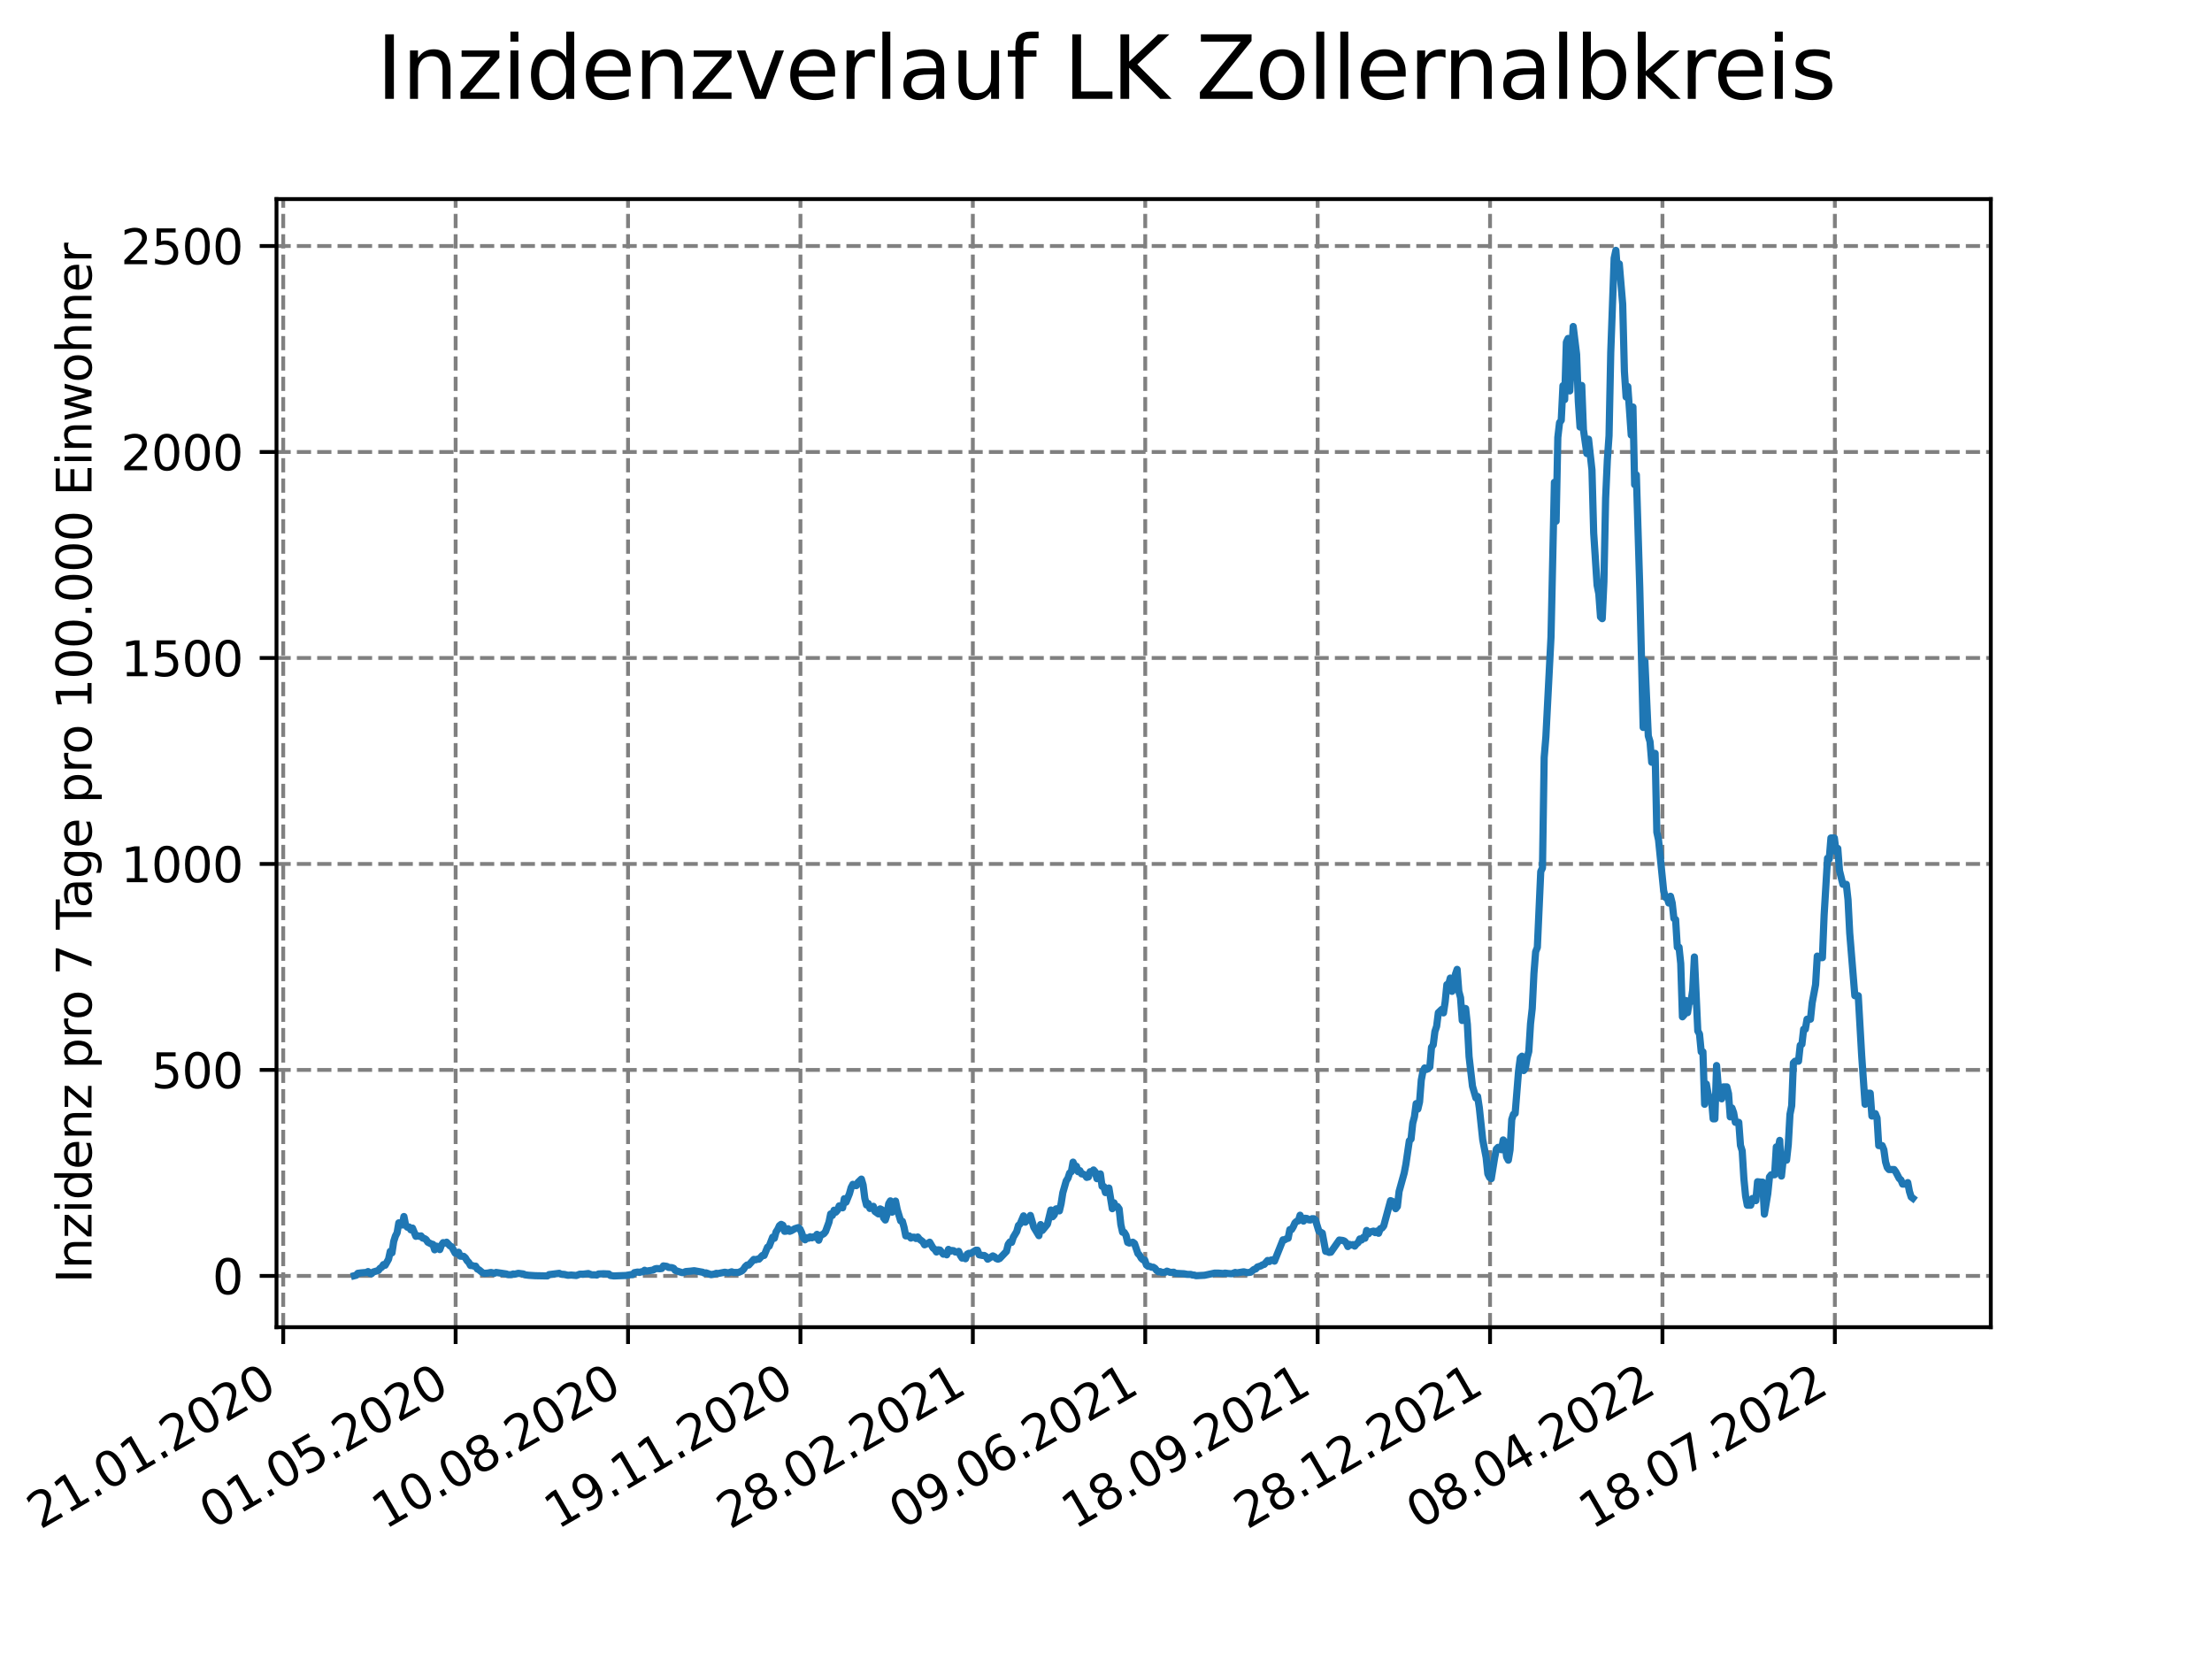 <?xml version="1.0" encoding="utf-8" standalone="no"?>
<!DOCTYPE svg PUBLIC "-//W3C//DTD SVG 1.1//EN"
  "http://www.w3.org/Graphics/SVG/1.1/DTD/svg11.dtd">
<svg xmlns:xlink="http://www.w3.org/1999/xlink" width="460.8pt" height="345.6pt" viewBox="0 0 460.8 345.6" xmlns="http://www.w3.org/2000/svg" version="1.1">
 <defs>
  <style type="text/css">*{stroke-linejoin: round; stroke-linecap: butt}</style>
 </defs>
 <g id="figure_1">
  <g id="patch_1">
   <path d="M 0 345.6 
L 460.8 345.6 
L 460.8 0 
L 0 0 
z
" style="fill: #ffffff"/>
  </g>
  <g id="axes_1">
   <g id="patch_2">
    <path d="M 57.6 276.48 
L 414.72 276.48 
L 414.72 41.472 
L 57.6 41.472 
z
" style="fill: #ffffff"/>
   </g>
   <g id="matplotlib.axis_1">
    <g id="xtick_1">
     <g id="line2d_1">
      <path d="M 59.002 276.48 
L 59.002 41.472 
" clip-path="url(#p31913b6b83)" style="fill: none; stroke-dasharray: 2.96,1.28; stroke-dashoffset: 0; stroke: #808080; stroke-width: 0.8"/>
     </g>
     <g id="line2d_2">
      <defs>
       <path id="mbd1278ff23" d="M 0 0 
L 0 3.5 
" style="stroke: #000000; stroke-width: 0.8"/>
      </defs>
      <g>
       <use xlink:href="#mbd1278ff23" x="59.002" y="276.48" style="stroke: #000000; stroke-width: 0.8"/>
      </g>
     </g>
     <g id="text_1">
      <!-- 21.01.2020 -->
      <g transform="translate(8.376 318.689)rotate(-30)scale(0.1 -0.1)">
       <defs>
        <path id="DejaVuSans-32" d="M 1228 531 
L 3431 531 
L 3431 0 
L 469 0 
L 469 531 
Q 828 903 1448 1529 
Q 2069 2156 2228 2338 
Q 2531 2678 2651 2914 
Q 2772 3150 2772 3378 
Q 2772 3750 2511 3984 
Q 2250 4219 1831 4219 
Q 1534 4219 1204 4116 
Q 875 4013 500 3803 
L 500 4441 
Q 881 4594 1212 4672 
Q 1544 4750 1819 4750 
Q 2544 4750 2975 4387 
Q 3406 4025 3406 3419 
Q 3406 3131 3298 2873 
Q 3191 2616 2906 2266 
Q 2828 2175 2409 1742 
Q 1991 1309 1228 531 
z
" transform="scale(0.016)"/>
        <path id="DejaVuSans-31" d="M 794 531 
L 1825 531 
L 1825 4091 
L 703 3866 
L 703 4441 
L 1819 4666 
L 2450 4666 
L 2450 531 
L 3481 531 
L 3481 0 
L 794 0 
L 794 531 
z
" transform="scale(0.016)"/>
        <path id="DejaVuSans-2e" d="M 684 794 
L 1344 794 
L 1344 0 
L 684 0 
L 684 794 
z
" transform="scale(0.016)"/>
        <path id="DejaVuSans-30" d="M 2034 4250 
Q 1547 4250 1301 3770 
Q 1056 3291 1056 2328 
Q 1056 1369 1301 889 
Q 1547 409 2034 409 
Q 2525 409 2770 889 
Q 3016 1369 3016 2328 
Q 3016 3291 2770 3770 
Q 2525 4250 2034 4250 
z
M 2034 4750 
Q 2819 4750 3233 4129 
Q 3647 3509 3647 2328 
Q 3647 1150 3233 529 
Q 2819 -91 2034 -91 
Q 1250 -91 836 529 
Q 422 1150 422 2328 
Q 422 3509 836 4129 
Q 1250 4750 2034 4750 
z
" transform="scale(0.016)"/>
       </defs>
       <use xlink:href="#DejaVuSans-32"/>
       <use xlink:href="#DejaVuSans-31" x="63.623"/>
       <use xlink:href="#DejaVuSans-2e" x="127.246"/>
       <use xlink:href="#DejaVuSans-30" x="159.033"/>
       <use xlink:href="#DejaVuSans-31" x="222.656"/>
       <use xlink:href="#DejaVuSans-2e" x="286.279"/>
       <use xlink:href="#DejaVuSans-32" x="318.066"/>
       <use xlink:href="#DejaVuSans-30" x="381.689"/>
       <use xlink:href="#DejaVuSans-32" x="445.312"/>
       <use xlink:href="#DejaVuSans-30" x="508.936"/>
      </g>
     </g>
    </g>
    <g id="xtick_2">
     <g id="line2d_3">
      <path d="M 94.916 276.48 
L 94.916 41.472 
" clip-path="url(#p31913b6b83)" style="fill: none; stroke-dasharray: 2.96,1.28; stroke-dashoffset: 0; stroke: #808080; stroke-width: 0.8"/>
     </g>
     <g id="line2d_4">
      <g>
       <use xlink:href="#mbd1278ff23" x="94.916" y="276.48" style="stroke: #000000; stroke-width: 0.8"/>
      </g>
     </g>
     <g id="text_2">
      <!-- 01.05.2020 -->
      <g transform="translate(44.291 318.689)rotate(-30)scale(0.1 -0.1)">
       <defs>
        <path id="DejaVuSans-35" d="M 691 4666 
L 3169 4666 
L 3169 4134 
L 1269 4134 
L 1269 2991 
Q 1406 3038 1543 3061 
Q 1681 3084 1819 3084 
Q 2600 3084 3056 2656 
Q 3513 2228 3513 1497 
Q 3513 744 3044 326 
Q 2575 -91 1722 -91 
Q 1428 -91 1123 -41 
Q 819 9 494 109 
L 494 744 
Q 775 591 1075 516 
Q 1375 441 1709 441 
Q 2250 441 2565 725 
Q 2881 1009 2881 1497 
Q 2881 1984 2565 2268 
Q 2250 2553 1709 2553 
Q 1456 2553 1204 2497 
Q 953 2441 691 2322 
L 691 4666 
z
" transform="scale(0.016)"/>
       </defs>
       <use xlink:href="#DejaVuSans-30"/>
       <use xlink:href="#DejaVuSans-31" x="63.623"/>
       <use xlink:href="#DejaVuSans-2e" x="127.246"/>
       <use xlink:href="#DejaVuSans-30" x="159.033"/>
       <use xlink:href="#DejaVuSans-35" x="222.656"/>
       <use xlink:href="#DejaVuSans-2e" x="286.279"/>
       <use xlink:href="#DejaVuSans-32" x="318.066"/>
       <use xlink:href="#DejaVuSans-30" x="381.689"/>
       <use xlink:href="#DejaVuSans-32" x="445.312"/>
       <use xlink:href="#DejaVuSans-30" x="508.936"/>
      </g>
     </g>
    </g>
    <g id="xtick_3">
     <g id="line2d_5">
      <path d="M 130.831 276.48 
L 130.831 41.472 
" clip-path="url(#p31913b6b83)" style="fill: none; stroke-dasharray: 2.96,1.28; stroke-dashoffset: 0; stroke: #808080; stroke-width: 0.8"/>
     </g>
     <g id="line2d_6">
      <g>
       <use xlink:href="#mbd1278ff23" x="130.831" y="276.48" style="stroke: #000000; stroke-width: 0.8"/>
      </g>
     </g>
     <g id="text_3">
      <!-- 10.08.2020 -->
      <g transform="translate(80.206 318.689)rotate(-30)scale(0.1 -0.1)">
       <defs>
        <path id="DejaVuSans-38" d="M 2034 2216 
Q 1584 2216 1326 1975 
Q 1069 1734 1069 1313 
Q 1069 891 1326 650 
Q 1584 409 2034 409 
Q 2484 409 2743 651 
Q 3003 894 3003 1313 
Q 3003 1734 2745 1975 
Q 2488 2216 2034 2216 
z
M 1403 2484 
Q 997 2584 770 2862 
Q 544 3141 544 3541 
Q 544 4100 942 4425 
Q 1341 4750 2034 4750 
Q 2731 4750 3128 4425 
Q 3525 4100 3525 3541 
Q 3525 3141 3298 2862 
Q 3072 2584 2669 2484 
Q 3125 2378 3379 2068 
Q 3634 1759 3634 1313 
Q 3634 634 3220 271 
Q 2806 -91 2034 -91 
Q 1263 -91 848 271 
Q 434 634 434 1313 
Q 434 1759 690 2068 
Q 947 2378 1403 2484 
z
M 1172 3481 
Q 1172 3119 1398 2916 
Q 1625 2713 2034 2713 
Q 2441 2713 2670 2916 
Q 2900 3119 2900 3481 
Q 2900 3844 2670 4047 
Q 2441 4250 2034 4250 
Q 1625 4250 1398 4047 
Q 1172 3844 1172 3481 
z
" transform="scale(0.016)"/>
       </defs>
       <use xlink:href="#DejaVuSans-31"/>
       <use xlink:href="#DejaVuSans-30" x="63.623"/>
       <use xlink:href="#DejaVuSans-2e" x="127.246"/>
       <use xlink:href="#DejaVuSans-30" x="159.033"/>
       <use xlink:href="#DejaVuSans-38" x="222.656"/>
       <use xlink:href="#DejaVuSans-2e" x="286.279"/>
       <use xlink:href="#DejaVuSans-32" x="318.066"/>
       <use xlink:href="#DejaVuSans-30" x="381.689"/>
       <use xlink:href="#DejaVuSans-32" x="445.312"/>
       <use xlink:href="#DejaVuSans-30" x="508.936"/>
      </g>
     </g>
    </g>
    <g id="xtick_4">
     <g id="line2d_7">
      <path d="M 166.746 276.48 
L 166.746 41.472 
" clip-path="url(#p31913b6b83)" style="fill: none; stroke-dasharray: 2.96,1.28; stroke-dashoffset: 0; stroke: #808080; stroke-width: 0.8"/>
     </g>
     <g id="line2d_8">
      <g>
       <use xlink:href="#mbd1278ff23" x="166.746" y="276.48" style="stroke: #000000; stroke-width: 0.8"/>
      </g>
     </g>
     <g id="text_4">
      <!-- 19.11.2020 -->
      <g transform="translate(116.12 318.689)rotate(-30)scale(0.1 -0.1)">
       <defs>
        <path id="DejaVuSans-39" d="M 703 97 
L 703 672 
Q 941 559 1184 500 
Q 1428 441 1663 441 
Q 2288 441 2617 861 
Q 2947 1281 2994 2138 
Q 2813 1869 2534 1725 
Q 2256 1581 1919 1581 
Q 1219 1581 811 2004 
Q 403 2428 403 3163 
Q 403 3881 828 4315 
Q 1253 4750 1959 4750 
Q 2769 4750 3195 4129 
Q 3622 3509 3622 2328 
Q 3622 1225 3098 567 
Q 2575 -91 1691 -91 
Q 1453 -91 1209 -44 
Q 966 3 703 97 
z
M 1959 2075 
Q 2384 2075 2632 2365 
Q 2881 2656 2881 3163 
Q 2881 3666 2632 3958 
Q 2384 4250 1959 4250 
Q 1534 4250 1286 3958 
Q 1038 3666 1038 3163 
Q 1038 2656 1286 2365 
Q 1534 2075 1959 2075 
z
" transform="scale(0.016)"/>
       </defs>
       <use xlink:href="#DejaVuSans-31"/>
       <use xlink:href="#DejaVuSans-39" x="63.623"/>
       <use xlink:href="#DejaVuSans-2e" x="127.246"/>
       <use xlink:href="#DejaVuSans-31" x="159.033"/>
       <use xlink:href="#DejaVuSans-31" x="222.656"/>
       <use xlink:href="#DejaVuSans-2e" x="286.279"/>
       <use xlink:href="#DejaVuSans-32" x="318.066"/>
       <use xlink:href="#DejaVuSans-30" x="381.689"/>
       <use xlink:href="#DejaVuSans-32" x="445.312"/>
       <use xlink:href="#DejaVuSans-30" x="508.936"/>
      </g>
     </g>
    </g>
    <g id="xtick_5">
     <g id="line2d_9">
      <path d="M 202.66 276.48 
L 202.66 41.472 
" clip-path="url(#p31913b6b83)" style="fill: none; stroke-dasharray: 2.96,1.28; stroke-dashoffset: 0; stroke: #808080; stroke-width: 0.8"/>
     </g>
     <g id="line2d_10">
      <g>
       <use xlink:href="#mbd1278ff23" x="202.66" y="276.48" style="stroke: #000000; stroke-width: 0.8"/>
      </g>
     </g>
     <g id="text_5">
      <!-- 28.02.2021 -->
      <g transform="translate(152.035 318.689)rotate(-30)scale(0.1 -0.1)">
       <use xlink:href="#DejaVuSans-32"/>
       <use xlink:href="#DejaVuSans-38" x="63.623"/>
       <use xlink:href="#DejaVuSans-2e" x="127.246"/>
       <use xlink:href="#DejaVuSans-30" x="159.033"/>
       <use xlink:href="#DejaVuSans-32" x="222.656"/>
       <use xlink:href="#DejaVuSans-2e" x="286.279"/>
       <use xlink:href="#DejaVuSans-32" x="318.066"/>
       <use xlink:href="#DejaVuSans-30" x="381.689"/>
       <use xlink:href="#DejaVuSans-32" x="445.312"/>
       <use xlink:href="#DejaVuSans-31" x="508.936"/>
      </g>
     </g>
    </g>
    <g id="xtick_6">
     <g id="line2d_11">
      <path d="M 238.575 276.48 
L 238.575 41.472 
" clip-path="url(#p31913b6b83)" style="fill: none; stroke-dasharray: 2.96,1.28; stroke-dashoffset: 0; stroke: #808080; stroke-width: 0.8"/>
     </g>
     <g id="line2d_12">
      <g>
       <use xlink:href="#mbd1278ff23" x="238.575" y="276.48" style="stroke: #000000; stroke-width: 0.8"/>
      </g>
     </g>
     <g id="text_6">
      <!-- 09.06.2021 -->
      <g transform="translate(187.95 318.689)rotate(-30)scale(0.1 -0.1)">
       <defs>
        <path id="DejaVuSans-36" d="M 2113 2584 
Q 1688 2584 1439 2293 
Q 1191 2003 1191 1497 
Q 1191 994 1439 701 
Q 1688 409 2113 409 
Q 2538 409 2786 701 
Q 3034 994 3034 1497 
Q 3034 2003 2786 2293 
Q 2538 2584 2113 2584 
z
M 3366 4563 
L 3366 3988 
Q 3128 4100 2886 4159 
Q 2644 4219 2406 4219 
Q 1781 4219 1451 3797 
Q 1122 3375 1075 2522 
Q 1259 2794 1537 2939 
Q 1816 3084 2150 3084 
Q 2853 3084 3261 2657 
Q 3669 2231 3669 1497 
Q 3669 778 3244 343 
Q 2819 -91 2113 -91 
Q 1303 -91 875 529 
Q 447 1150 447 2328 
Q 447 3434 972 4092 
Q 1497 4750 2381 4750 
Q 2619 4750 2861 4703 
Q 3103 4656 3366 4563 
z
" transform="scale(0.016)"/>
       </defs>
       <use xlink:href="#DejaVuSans-30"/>
       <use xlink:href="#DejaVuSans-39" x="63.623"/>
       <use xlink:href="#DejaVuSans-2e" x="127.246"/>
       <use xlink:href="#DejaVuSans-30" x="159.033"/>
       <use xlink:href="#DejaVuSans-36" x="222.656"/>
       <use xlink:href="#DejaVuSans-2e" x="286.279"/>
       <use xlink:href="#DejaVuSans-32" x="318.066"/>
       <use xlink:href="#DejaVuSans-30" x="381.689"/>
       <use xlink:href="#DejaVuSans-32" x="445.312"/>
       <use xlink:href="#DejaVuSans-31" x="508.936"/>
      </g>
     </g>
    </g>
    <g id="xtick_7">
     <g id="line2d_13">
      <path d="M 274.49 276.48 
L 274.49 41.472 
" clip-path="url(#p31913b6b83)" style="fill: none; stroke-dasharray: 2.96,1.28; stroke-dashoffset: 0; stroke: #808080; stroke-width: 0.8"/>
     </g>
     <g id="line2d_14">
      <g>
       <use xlink:href="#mbd1278ff23" x="274.49" y="276.48" style="stroke: #000000; stroke-width: 0.8"/>
      </g>
     </g>
     <g id="text_7">
      <!-- 18.09.2021 -->
      <g transform="translate(223.865 318.689)rotate(-30)scale(0.1 -0.1)">
       <use xlink:href="#DejaVuSans-31"/>
       <use xlink:href="#DejaVuSans-38" x="63.623"/>
       <use xlink:href="#DejaVuSans-2e" x="127.246"/>
       <use xlink:href="#DejaVuSans-30" x="159.033"/>
       <use xlink:href="#DejaVuSans-39" x="222.656"/>
       <use xlink:href="#DejaVuSans-2e" x="286.279"/>
       <use xlink:href="#DejaVuSans-32" x="318.066"/>
       <use xlink:href="#DejaVuSans-30" x="381.689"/>
       <use xlink:href="#DejaVuSans-32" x="445.312"/>
       <use xlink:href="#DejaVuSans-31" x="508.936"/>
      </g>
     </g>
    </g>
    <g id="xtick_8">
     <g id="line2d_15">
      <path d="M 310.404 276.48 
L 310.404 41.472 
" clip-path="url(#p31913b6b83)" style="fill: none; stroke-dasharray: 2.96,1.28; stroke-dashoffset: 0; stroke: #808080; stroke-width: 0.8"/>
     </g>
     <g id="line2d_16">
      <g>
       <use xlink:href="#mbd1278ff23" x="310.404" y="276.48" style="stroke: #000000; stroke-width: 0.8"/>
      </g>
     </g>
     <g id="text_8">
      <!-- 28.12.2021 -->
      <g transform="translate(259.779 318.689)rotate(-30)scale(0.1 -0.1)">
       <use xlink:href="#DejaVuSans-32"/>
       <use xlink:href="#DejaVuSans-38" x="63.623"/>
       <use xlink:href="#DejaVuSans-2e" x="127.246"/>
       <use xlink:href="#DejaVuSans-31" x="159.033"/>
       <use xlink:href="#DejaVuSans-32" x="222.656"/>
       <use xlink:href="#DejaVuSans-2e" x="286.279"/>
       <use xlink:href="#DejaVuSans-32" x="318.066"/>
       <use xlink:href="#DejaVuSans-30" x="381.689"/>
       <use xlink:href="#DejaVuSans-32" x="445.312"/>
       <use xlink:href="#DejaVuSans-31" x="508.936"/>
      </g>
     </g>
    </g>
    <g id="xtick_9">
     <g id="line2d_17">
      <path d="M 346.319 276.48 
L 346.319 41.472 
" clip-path="url(#p31913b6b83)" style="fill: none; stroke-dasharray: 2.96,1.28; stroke-dashoffset: 0; stroke: #808080; stroke-width: 0.8"/>
     </g>
     <g id="line2d_18">
      <g>
       <use xlink:href="#mbd1278ff23" x="346.319" y="276.48" style="stroke: #000000; stroke-width: 0.8"/>
      </g>
     </g>
     <g id="text_9">
      <!-- 08.04.2022 -->
      <g transform="translate(295.694 318.689)rotate(-30)scale(0.1 -0.1)">
       <defs>
        <path id="DejaVuSans-34" d="M 2419 4116 
L 825 1625 
L 2419 1625 
L 2419 4116 
z
M 2253 4666 
L 3047 4666 
L 3047 1625 
L 3713 1625 
L 3713 1100 
L 3047 1100 
L 3047 0 
L 2419 0 
L 2419 1100 
L 313 1100 
L 313 1709 
L 2253 4666 
z
" transform="scale(0.016)"/>
       </defs>
       <use xlink:href="#DejaVuSans-30"/>
       <use xlink:href="#DejaVuSans-38" x="63.623"/>
       <use xlink:href="#DejaVuSans-2e" x="127.246"/>
       <use xlink:href="#DejaVuSans-30" x="159.033"/>
       <use xlink:href="#DejaVuSans-34" x="222.656"/>
       <use xlink:href="#DejaVuSans-2e" x="286.279"/>
       <use xlink:href="#DejaVuSans-32" x="318.066"/>
       <use xlink:href="#DejaVuSans-30" x="381.689"/>
       <use xlink:href="#DejaVuSans-32" x="445.312"/>
       <use xlink:href="#DejaVuSans-32" x="508.936"/>
      </g>
     </g>
    </g>
    <g id="xtick_10">
     <g id="line2d_19">
      <path d="M 382.234 276.48 
L 382.234 41.472 
" clip-path="url(#p31913b6b83)" style="fill: none; stroke-dasharray: 2.96,1.28; stroke-dashoffset: 0; stroke: #808080; stroke-width: 0.8"/>
     </g>
     <g id="line2d_20">
      <g>
       <use xlink:href="#mbd1278ff23" x="382.234" y="276.48" style="stroke: #000000; stroke-width: 0.8"/>
      </g>
     </g>
     <g id="text_10">
      <!-- 18.07.2022 -->
      <g transform="translate(331.609 318.689)rotate(-30)scale(0.1 -0.1)">
       <defs>
        <path id="DejaVuSans-37" d="M 525 4666 
L 3525 4666 
L 3525 4397 
L 1831 0 
L 1172 0 
L 2766 4134 
L 525 4134 
L 525 4666 
z
" transform="scale(0.016)"/>
       </defs>
       <use xlink:href="#DejaVuSans-31"/>
       <use xlink:href="#DejaVuSans-38" x="63.623"/>
       <use xlink:href="#DejaVuSans-2e" x="127.246"/>
       <use xlink:href="#DejaVuSans-30" x="159.033"/>
       <use xlink:href="#DejaVuSans-37" x="222.656"/>
       <use xlink:href="#DejaVuSans-2e" x="286.279"/>
       <use xlink:href="#DejaVuSans-32" x="318.066"/>
       <use xlink:href="#DejaVuSans-30" x="381.689"/>
       <use xlink:href="#DejaVuSans-32" x="445.312"/>
       <use xlink:href="#DejaVuSans-32" x="508.936"/>
      </g>
     </g>
    </g>
   </g>
   <g id="matplotlib.axis_2">
    <g id="ytick_1">
     <g id="line2d_21">
      <path d="M 57.6 265.798 
L 414.72 265.798 
" clip-path="url(#p31913b6b83)" style="fill: none; stroke-dasharray: 2.96,1.28; stroke-dashoffset: 0; stroke: #808080; stroke-width: 0.8"/>
     </g>
     <g id="line2d_22">
      <defs>
       <path id="ma38c56bee6" d="M 0 0 
L -3.5 0 
" style="stroke: #000000; stroke-width: 0.8"/>
      </defs>
      <g>
       <use xlink:href="#ma38c56bee6" x="57.6" y="265.798" style="stroke: #000000; stroke-width: 0.8"/>
      </g>
     </g>
     <g id="text_11">
      <!-- 0 -->
      <g transform="translate(44.237 269.597)scale(0.1 -0.1)">
       <use xlink:href="#DejaVuSans-30"/>
      </g>
     </g>
    </g>
    <g id="ytick_2">
     <g id="line2d_23">
      <path d="M 57.6 222.887 
L 414.72 222.887 
" clip-path="url(#p31913b6b83)" style="fill: none; stroke-dasharray: 2.96,1.28; stroke-dashoffset: 0; stroke: #808080; stroke-width: 0.8"/>
     </g>
     <g id="line2d_24">
      <g>
       <use xlink:href="#ma38c56bee6" x="57.6" y="222.887" style="stroke: #000000; stroke-width: 0.8"/>
      </g>
     </g>
     <g id="text_12">
      <!-- 500 -->
      <g transform="translate(31.512 226.686)scale(0.1 -0.1)">
       <use xlink:href="#DejaVuSans-35"/>
       <use xlink:href="#DejaVuSans-30" x="63.623"/>
       <use xlink:href="#DejaVuSans-30" x="127.246"/>
      </g>
     </g>
    </g>
    <g id="ytick_3">
     <g id="line2d_25">
      <path d="M 57.6 179.976 
L 414.72 179.976 
" clip-path="url(#p31913b6b83)" style="fill: none; stroke-dasharray: 2.96,1.28; stroke-dashoffset: 0; stroke: #808080; stroke-width: 0.8"/>
     </g>
     <g id="line2d_26">
      <g>
       <use xlink:href="#ma38c56bee6" x="57.6" y="179.976" style="stroke: #000000; stroke-width: 0.8"/>
      </g>
     </g>
     <g id="text_13">
      <!-- 1000 -->
      <g transform="translate(25.15 183.776)scale(0.1 -0.1)">
       <use xlink:href="#DejaVuSans-31"/>
       <use xlink:href="#DejaVuSans-30" x="63.623"/>
       <use xlink:href="#DejaVuSans-30" x="127.246"/>
       <use xlink:href="#DejaVuSans-30" x="190.869"/>
      </g>
     </g>
    </g>
    <g id="ytick_4">
     <g id="line2d_27">
      <path d="M 57.6 137.066 
L 414.72 137.066 
" clip-path="url(#p31913b6b83)" style="fill: none; stroke-dasharray: 2.96,1.28; stroke-dashoffset: 0; stroke: #808080; stroke-width: 0.8"/>
     </g>
     <g id="line2d_28">
      <g>
       <use xlink:href="#ma38c56bee6" x="57.6" y="137.066" style="stroke: #000000; stroke-width: 0.8"/>
      </g>
     </g>
     <g id="text_14">
      <!-- 1500 -->
      <g transform="translate(25.15 140.865)scale(0.1 -0.1)">
       <use xlink:href="#DejaVuSans-31"/>
       <use xlink:href="#DejaVuSans-35" x="63.623"/>
       <use xlink:href="#DejaVuSans-30" x="127.246"/>
       <use xlink:href="#DejaVuSans-30" x="190.869"/>
      </g>
     </g>
    </g>
    <g id="ytick_5">
     <g id="line2d_29">
      <path d="M 57.6 94.155 
L 414.72 94.155 
" clip-path="url(#p31913b6b83)" style="fill: none; stroke-dasharray: 2.96,1.28; stroke-dashoffset: 0; stroke: #808080; stroke-width: 0.8"/>
     </g>
     <g id="line2d_30">
      <g>
       <use xlink:href="#ma38c56bee6" x="57.6" y="94.155" style="stroke: #000000; stroke-width: 0.8"/>
      </g>
     </g>
     <g id="text_15">
      <!-- 2000 -->
      <g transform="translate(25.15 97.954)scale(0.1 -0.1)">
       <use xlink:href="#DejaVuSans-32"/>
       <use xlink:href="#DejaVuSans-30" x="63.623"/>
       <use xlink:href="#DejaVuSans-30" x="127.246"/>
       <use xlink:href="#DejaVuSans-30" x="190.869"/>
      </g>
     </g>
    </g>
    <g id="ytick_6">
     <g id="line2d_31">
      <path d="M 57.6 51.244 
L 414.72 51.244 
" clip-path="url(#p31913b6b83)" style="fill: none; stroke-dasharray: 2.96,1.28; stroke-dashoffset: 0; stroke: #808080; stroke-width: 0.8"/>
     </g>
     <g id="line2d_32">
      <g>
       <use xlink:href="#ma38c56bee6" x="57.6" y="51.244" style="stroke: #000000; stroke-width: 0.8"/>
      </g>
     </g>
     <g id="text_16">
      <!-- 2500 -->
      <g transform="translate(25.15 55.044)scale(0.1 -0.1)">
       <use xlink:href="#DejaVuSans-32"/>
       <use xlink:href="#DejaVuSans-35" x="63.623"/>
       <use xlink:href="#DejaVuSans-30" x="127.246"/>
       <use xlink:href="#DejaVuSans-30" x="190.869"/>
      </g>
     </g>
    </g>
    <g id="text_17">
     <!-- Inzidenz pro 7 Tage pro 100.000 Einwohner -->
     <g transform="translate(19.07 267.301)rotate(-90)scale(0.1 -0.1)">
      <defs>
       <path id="DejaVuSans-49" d="M 628 4666 
L 1259 4666 
L 1259 0 
L 628 0 
L 628 4666 
z
" transform="scale(0.016)"/>
       <path id="DejaVuSans-6e" d="M 3513 2113 
L 3513 0 
L 2938 0 
L 2938 2094 
Q 2938 2591 2744 2837 
Q 2550 3084 2163 3084 
Q 1697 3084 1428 2787 
Q 1159 2491 1159 1978 
L 1159 0 
L 581 0 
L 581 3500 
L 1159 3500 
L 1159 2956 
Q 1366 3272 1645 3428 
Q 1925 3584 2291 3584 
Q 2894 3584 3203 3211 
Q 3513 2838 3513 2113 
z
" transform="scale(0.016)"/>
       <path id="DejaVuSans-7a" d="M 353 3500 
L 3084 3500 
L 3084 2975 
L 922 459 
L 3084 459 
L 3084 0 
L 275 0 
L 275 525 
L 2438 3041 
L 353 3041 
L 353 3500 
z
" transform="scale(0.016)"/>
       <path id="DejaVuSans-69" d="M 603 3500 
L 1178 3500 
L 1178 0 
L 603 0 
L 603 3500 
z
M 603 4863 
L 1178 4863 
L 1178 4134 
L 603 4134 
L 603 4863 
z
" transform="scale(0.016)"/>
       <path id="DejaVuSans-64" d="M 2906 2969 
L 2906 4863 
L 3481 4863 
L 3481 0 
L 2906 0 
L 2906 525 
Q 2725 213 2448 61 
Q 2172 -91 1784 -91 
Q 1150 -91 751 415 
Q 353 922 353 1747 
Q 353 2572 751 3078 
Q 1150 3584 1784 3584 
Q 2172 3584 2448 3432 
Q 2725 3281 2906 2969 
z
M 947 1747 
Q 947 1113 1208 752 
Q 1469 391 1925 391 
Q 2381 391 2643 752 
Q 2906 1113 2906 1747 
Q 2906 2381 2643 2742 
Q 2381 3103 1925 3103 
Q 1469 3103 1208 2742 
Q 947 2381 947 1747 
z
" transform="scale(0.016)"/>
       <path id="DejaVuSans-65" d="M 3597 1894 
L 3597 1613 
L 953 1613 
Q 991 1019 1311 708 
Q 1631 397 2203 397 
Q 2534 397 2845 478 
Q 3156 559 3463 722 
L 3463 178 
Q 3153 47 2828 -22 
Q 2503 -91 2169 -91 
Q 1331 -91 842 396 
Q 353 884 353 1716 
Q 353 2575 817 3079 
Q 1281 3584 2069 3584 
Q 2775 3584 3186 3129 
Q 3597 2675 3597 1894 
z
M 3022 2063 
Q 3016 2534 2758 2815 
Q 2500 3097 2075 3097 
Q 1594 3097 1305 2825 
Q 1016 2553 972 2059 
L 3022 2063 
z
" transform="scale(0.016)"/>
       <path id="DejaVuSans-20" transform="scale(0.016)"/>
       <path id="DejaVuSans-70" d="M 1159 525 
L 1159 -1331 
L 581 -1331 
L 581 3500 
L 1159 3500 
L 1159 2969 
Q 1341 3281 1617 3432 
Q 1894 3584 2278 3584 
Q 2916 3584 3314 3078 
Q 3713 2572 3713 1747 
Q 3713 922 3314 415 
Q 2916 -91 2278 -91 
Q 1894 -91 1617 61 
Q 1341 213 1159 525 
z
M 3116 1747 
Q 3116 2381 2855 2742 
Q 2594 3103 2138 3103 
Q 1681 3103 1420 2742 
Q 1159 2381 1159 1747 
Q 1159 1113 1420 752 
Q 1681 391 2138 391 
Q 2594 391 2855 752 
Q 3116 1113 3116 1747 
z
" transform="scale(0.016)"/>
       <path id="DejaVuSans-72" d="M 2631 2963 
Q 2534 3019 2420 3045 
Q 2306 3072 2169 3072 
Q 1681 3072 1420 2755 
Q 1159 2438 1159 1844 
L 1159 0 
L 581 0 
L 581 3500 
L 1159 3500 
L 1159 2956 
Q 1341 3275 1631 3429 
Q 1922 3584 2338 3584 
Q 2397 3584 2469 3576 
Q 2541 3569 2628 3553 
L 2631 2963 
z
" transform="scale(0.016)"/>
       <path id="DejaVuSans-6f" d="M 1959 3097 
Q 1497 3097 1228 2736 
Q 959 2375 959 1747 
Q 959 1119 1226 758 
Q 1494 397 1959 397 
Q 2419 397 2687 759 
Q 2956 1122 2956 1747 
Q 2956 2369 2687 2733 
Q 2419 3097 1959 3097 
z
M 1959 3584 
Q 2709 3584 3137 3096 
Q 3566 2609 3566 1747 
Q 3566 888 3137 398 
Q 2709 -91 1959 -91 
Q 1206 -91 779 398 
Q 353 888 353 1747 
Q 353 2609 779 3096 
Q 1206 3584 1959 3584 
z
" transform="scale(0.016)"/>
       <path id="DejaVuSans-54" d="M -19 4666 
L 3928 4666 
L 3928 4134 
L 2272 4134 
L 2272 0 
L 1638 0 
L 1638 4134 
L -19 4134 
L -19 4666 
z
" transform="scale(0.016)"/>
       <path id="DejaVuSans-61" d="M 2194 1759 
Q 1497 1759 1228 1600 
Q 959 1441 959 1056 
Q 959 750 1161 570 
Q 1363 391 1709 391 
Q 2188 391 2477 730 
Q 2766 1069 2766 1631 
L 2766 1759 
L 2194 1759 
z
M 3341 1997 
L 3341 0 
L 2766 0 
L 2766 531 
Q 2569 213 2275 61 
Q 1981 -91 1556 -91 
Q 1019 -91 701 211 
Q 384 513 384 1019 
Q 384 1609 779 1909 
Q 1175 2209 1959 2209 
L 2766 2209 
L 2766 2266 
Q 2766 2663 2505 2880 
Q 2244 3097 1772 3097 
Q 1472 3097 1187 3025 
Q 903 2953 641 2809 
L 641 3341 
Q 956 3463 1253 3523 
Q 1550 3584 1831 3584 
Q 2591 3584 2966 3190 
Q 3341 2797 3341 1997 
z
" transform="scale(0.016)"/>
       <path id="DejaVuSans-67" d="M 2906 1791 
Q 2906 2416 2648 2759 
Q 2391 3103 1925 3103 
Q 1463 3103 1205 2759 
Q 947 2416 947 1791 
Q 947 1169 1205 825 
Q 1463 481 1925 481 
Q 2391 481 2648 825 
Q 2906 1169 2906 1791 
z
M 3481 434 
Q 3481 -459 3084 -895 
Q 2688 -1331 1869 -1331 
Q 1566 -1331 1297 -1286 
Q 1028 -1241 775 -1147 
L 775 -588 
Q 1028 -725 1275 -790 
Q 1522 -856 1778 -856 
Q 2344 -856 2625 -561 
Q 2906 -266 2906 331 
L 2906 616 
Q 2728 306 2450 153 
Q 2172 0 1784 0 
Q 1141 0 747 490 
Q 353 981 353 1791 
Q 353 2603 747 3093 
Q 1141 3584 1784 3584 
Q 2172 3584 2450 3431 
Q 2728 3278 2906 2969 
L 2906 3500 
L 3481 3500 
L 3481 434 
z
" transform="scale(0.016)"/>
       <path id="DejaVuSans-45" d="M 628 4666 
L 3578 4666 
L 3578 4134 
L 1259 4134 
L 1259 2753 
L 3481 2753 
L 3481 2222 
L 1259 2222 
L 1259 531 
L 3634 531 
L 3634 0 
L 628 0 
L 628 4666 
z
" transform="scale(0.016)"/>
       <path id="DejaVuSans-77" d="M 269 3500 
L 844 3500 
L 1563 769 
L 2278 3500 
L 2956 3500 
L 3675 769 
L 4391 3500 
L 4966 3500 
L 4050 0 
L 3372 0 
L 2619 2869 
L 1863 0 
L 1184 0 
L 269 3500 
z
" transform="scale(0.016)"/>
       <path id="DejaVuSans-68" d="M 3513 2113 
L 3513 0 
L 2938 0 
L 2938 2094 
Q 2938 2591 2744 2837 
Q 2550 3084 2163 3084 
Q 1697 3084 1428 2787 
Q 1159 2491 1159 1978 
L 1159 0 
L 581 0 
L 581 4863 
L 1159 4863 
L 1159 2956 
Q 1366 3272 1645 3428 
Q 1925 3584 2291 3584 
Q 2894 3584 3203 3211 
Q 3513 2838 3513 2113 
z
" transform="scale(0.016)"/>
      </defs>
      <use xlink:href="#DejaVuSans-49"/>
      <use xlink:href="#DejaVuSans-6e" x="29.492"/>
      <use xlink:href="#DejaVuSans-7a" x="92.871"/>
      <use xlink:href="#DejaVuSans-69" x="145.361"/>
      <use xlink:href="#DejaVuSans-64" x="173.145"/>
      <use xlink:href="#DejaVuSans-65" x="236.621"/>
      <use xlink:href="#DejaVuSans-6e" x="298.145"/>
      <use xlink:href="#DejaVuSans-7a" x="361.523"/>
      <use xlink:href="#DejaVuSans-20" x="414.014"/>
      <use xlink:href="#DejaVuSans-70" x="445.801"/>
      <use xlink:href="#DejaVuSans-72" x="509.277"/>
      <use xlink:href="#DejaVuSans-6f" x="548.141"/>
      <use xlink:href="#DejaVuSans-20" x="609.322"/>
      <use xlink:href="#DejaVuSans-37" x="641.109"/>
      <use xlink:href="#DejaVuSans-20" x="704.732"/>
      <use xlink:href="#DejaVuSans-54" x="736.52"/>
      <use xlink:href="#DejaVuSans-61" x="781.104"/>
      <use xlink:href="#DejaVuSans-67" x="842.383"/>
      <use xlink:href="#DejaVuSans-65" x="905.859"/>
      <use xlink:href="#DejaVuSans-20" x="967.383"/>
      <use xlink:href="#DejaVuSans-70" x="999.17"/>
      <use xlink:href="#DejaVuSans-72" x="1062.646"/>
      <use xlink:href="#DejaVuSans-6f" x="1101.51"/>
      <use xlink:href="#DejaVuSans-20" x="1162.691"/>
      <use xlink:href="#DejaVuSans-31" x="1194.479"/>
      <use xlink:href="#DejaVuSans-30" x="1258.102"/>
      <use xlink:href="#DejaVuSans-30" x="1321.725"/>
      <use xlink:href="#DejaVuSans-2e" x="1385.348"/>
      <use xlink:href="#DejaVuSans-30" x="1417.135"/>
      <use xlink:href="#DejaVuSans-30" x="1480.758"/>
      <use xlink:href="#DejaVuSans-30" x="1544.381"/>
      <use xlink:href="#DejaVuSans-20" x="1608.004"/>
      <use xlink:href="#DejaVuSans-45" x="1639.791"/>
      <use xlink:href="#DejaVuSans-69" x="1702.975"/>
      <use xlink:href="#DejaVuSans-6e" x="1730.758"/>
      <use xlink:href="#DejaVuSans-77" x="1794.137"/>
      <use xlink:href="#DejaVuSans-6f" x="1875.924"/>
      <use xlink:href="#DejaVuSans-68" x="1937.105"/>
      <use xlink:href="#DejaVuSans-6e" x="2000.484"/>
      <use xlink:href="#DejaVuSans-65" x="2063.863"/>
      <use xlink:href="#DejaVuSans-72" x="2125.387"/>
     </g>
    </g>
   </g>
   <g id="line2d_33">
    <path d="M 73.833 265.752 
L 74.188 265.662 
L 74.544 265.254 
L 75.255 265.163 
L 76.322 265.073 
L 76.677 264.891 
L 77.033 265.254 
L 77.389 265.345 
L 77.744 264.982 
L 78.811 264.665 
L 79.167 264.212 
L 79.522 263.985 
L 79.878 263.441 
L 80.233 263.577 
L 80.945 262.308 
L 81.3 260.677 
L 81.656 260.994 
L 82.011 258.637 
L 82.367 257.504 
L 82.723 256.824 
L 83.078 254.739 
L 83.434 255.102 
L 83.789 255.193 
L 84.145 253.425 
L 84.5 255.238 
L 84.856 255.646 
L 85.212 255.601 
L 85.567 256.19 
L 85.923 255.827 
L 86.634 257.549 
L 86.99 257.413 
L 87.345 257.549 
L 87.701 257.459 
L 88.056 257.912 
L 88.412 258.003 
L 88.768 258.229 
L 89.123 258.773 
L 89.834 259.136 
L 90.19 259.226 
L 90.546 260.359 
L 90.901 259.589 
L 91.257 259.815 
L 91.612 260.314 
L 91.968 259.362 
L 92.323 258.864 
L 92.679 258.954 
L 93.035 258.773 
L 93.746 259.544 
L 94.101 259.725 
L 94.813 261.039 
L 95.168 261.13 
L 95.524 260.858 
L 95.879 261.674 
L 96.591 261.719 
L 96.946 262.036 
L 97.302 262.625 
L 97.657 262.988 
L 98.013 263.622 
L 98.369 263.622 
L 98.724 263.758 
L 99.08 263.758 
L 99.435 264.348 
L 99.791 264.529 
L 100.502 265.118 
L 100.858 265.254 
L 101.569 265.209 
L 102.28 265.073 
L 102.991 265.254 
L 103.347 265.073 
L 105.48 265.39 
L 105.836 265.526 
L 106.547 265.526 
L 106.903 265.39 
L 107.258 265.435 
L 107.969 265.254 
L 109.036 265.39 
L 109.392 265.571 
L 110.103 265.662 
L 111.525 265.752 
L 114.015 265.798 
L 114.37 265.526 
L 116.504 265.254 
L 116.859 265.435 
L 117.57 265.481 
L 118.282 265.662 
L 118.993 265.617 
L 120.06 265.707 
L 120.771 265.435 
L 121.482 265.435 
L 122.193 265.345 
L 122.549 265.299 
L 123.26 265.571 
L 123.971 265.571 
L 124.327 265.617 
L 124.682 265.39 
L 125.749 265.345 
L 126.816 265.39 
L 127.171 265.707 
L 127.883 265.798 
L 130.372 265.707 
L 131.438 265.526 
L 131.794 265.526 
L 132.15 265.118 
L 132.861 264.982 
L 133.216 265.073 
L 133.572 264.937 
L 133.928 264.937 
L 134.283 264.619 
L 134.639 264.801 
L 136.061 264.574 
L 136.417 264.348 
L 136.772 264.257 
L 137.484 264.302 
L 137.839 264.257 
L 138.195 263.713 
L 138.906 263.804 
L 139.261 264.03 
L 139.973 264.076 
L 140.328 264.212 
L 140.684 264.665 
L 142.106 265.118 
L 142.462 265.073 
L 142.817 264.891 
L 143.884 264.801 
L 144.595 264.71 
L 146.373 265.027 
L 146.729 265.209 
L 147.084 265.163 
L 148.151 265.526 
L 148.862 265.39 
L 149.218 265.254 
L 149.574 265.299 
L 150.996 265.027 
L 151.707 265.163 
L 152.418 264.937 
L 152.774 265.073 
L 153.485 265.073 
L 153.841 265.073 
L 154.552 264.755 
L 154.907 264.393 
L 155.263 263.849 
L 155.619 263.532 
L 155.974 263.532 
L 157.041 262.353 
L 157.397 262.444 
L 157.752 262.308 
L 158.108 262.308 
L 158.819 261.538 
L 159.175 261.538 
L 159.886 259.815 
L 160.241 259.589 
L 160.953 257.731 
L 161.308 257.957 
L 161.664 256.643 
L 162.019 256.099 
L 162.375 255.329 
L 162.73 255.057 
L 163.086 255.238 
L 163.442 256.507 
L 163.797 256.462 
L 164.153 255.963 
L 164.508 256.507 
L 164.864 256.371 
L 165.575 255.963 
L 166.286 255.737 
L 166.642 256.008 
L 166.998 256.779 
L 167.353 257.912 
L 167.709 258.275 
L 168.064 257.821 
L 168.42 257.957 
L 168.776 257.64 
L 169.131 257.867 
L 169.487 257.64 
L 169.842 257.776 
L 170.198 257.141 
L 170.553 258.365 
L 170.909 257.368 
L 171.62 257.006 
L 171.976 256.552 
L 172.687 254.604 
L 173.043 252.881 
L 173.398 253.199 
L 173.754 252.111 
L 174.109 252.519 
L 174.465 252.111 
L 174.821 251.204 
L 175.532 251.612 
L 175.887 249.709 
L 176.243 250.434 
L 176.954 248.666 
L 177.31 247.397 
L 177.665 246.718 
L 178.021 246.944 
L 178.376 246.99 
L 178.732 246.31 
L 179.443 245.63 
L 179.799 246.854 
L 180.154 249.618 
L 180.51 251.023 
L 180.866 250.706 
L 181.221 251.748 
L 181.932 251.295 
L 182.288 252.383 
L 182.999 252.881 
L 183.355 251.839 
L 183.71 252.02 
L 184.066 253.697 
L 184.422 254.15 
L 184.777 253.017 
L 185.133 250.751 
L 185.488 250.162 
L 185.844 252.519 
L 186.555 250.207 
L 186.911 251.975 
L 187.622 254.332 
L 187.977 254.422 
L 188.333 255.691 
L 188.689 257.459 
L 189.4 257.459 
L 189.755 257.912 
L 190.111 257.731 
L 190.467 257.731 
L 190.822 258.003 
L 191.178 257.685 
L 191.533 258.139 
L 192.245 258.682 
L 192.6 259.317 
L 193.311 259 
L 193.667 258.773 
L 194.378 259.997 
L 194.734 260.269 
L 195.089 260.812 
L 195.445 260.359 
L 195.8 260.405 
L 196.512 261.266 
L 196.867 261.175 
L 197.223 261.402 
L 197.578 260.269 
L 197.934 260.677 
L 198.29 260.495 
L 198.645 260.541 
L 199.001 260.812 
L 199.356 260.812 
L 199.712 260.677 
L 200.068 261.538 
L 200.423 262.081 
L 200.779 261.991 
L 201.134 262.217 
L 201.49 261.266 
L 201.845 261.084 
L 202.201 261.13 
L 203.268 260.45 
L 203.623 260.45 
L 203.979 261.402 
L 204.69 261.538 
L 205.046 261.538 
L 205.401 261.764 
L 205.757 262.308 
L 206.824 261.628 
L 207.179 261.81 
L 207.535 262.172 
L 207.891 262.308 
L 208.246 262.172 
L 209.668 260.677 
L 210.024 259.226 
L 210.38 258.728 
L 210.735 258.818 
L 211.091 257.731 
L 211.802 256.552 
L 212.158 255.283 
L 212.513 254.966 
L 213.224 253.289 
L 213.58 254.604 
L 213.936 253.742 
L 214.291 254.196 
L 214.647 253.199 
L 215.358 255.646 
L 216.425 257.413 
L 216.78 255.102 
L 217.136 256.326 
L 217.847 255.465 
L 218.203 255.011 
L 218.914 252.066 
L 219.269 253.47 
L 219.625 253.063 
L 219.981 251.839 
L 220.336 251.794 
L 220.692 252.247 
L 221.047 250.751 
L 221.403 248.485 
L 222.114 245.993 
L 222.47 245.449 
L 222.825 244.361 
L 223.181 244.089 
L 223.537 242.095 
L 223.892 242.911 
L 224.248 242.956 
L 224.603 244.089 
L 224.959 243.862 
L 225.314 244.542 
L 225.67 244.588 
L 226.026 244.769 
L 226.381 245.267 
L 226.737 245.177 
L 227.092 244.089 
L 227.448 244.27 
L 227.804 243.726 
L 228.159 244.134 
L 228.515 245.539 
L 228.87 244.678 
L 229.226 244.542 
L 229.582 247.126 
L 229.937 247.171 
L 230.293 248.44 
L 230.648 247.715 
L 231.004 247.488 
L 231.715 251.794 
L 232.071 250.57 
L 232.426 251.476 
L 232.782 251.34 
L 233.137 251.839 
L 233.493 255.102 
L 233.849 256.688 
L 234.204 256.734 
L 234.56 257.323 
L 234.915 258.818 
L 235.271 258.954 
L 235.982 258.773 
L 236.338 259.045 
L 237.049 261.13 
L 237.405 261.492 
L 237.76 262.127 
L 238.116 262.444 
L 238.471 262.489 
L 238.827 263.532 
L 239.183 263.804 
L 239.538 263.804 
L 239.894 263.985 
L 240.249 263.985 
L 240.605 264.212 
L 240.96 264.665 
L 241.316 264.937 
L 241.672 264.891 
L 242.027 265.073 
L 242.738 265.027 
L 243.094 264.801 
L 243.805 265.073 
L 244.516 265.027 
L 244.872 265.254 
L 246.65 265.345 
L 247.361 265.481 
L 248.072 265.481 
L 248.428 265.617 
L 248.783 265.617 
L 249.139 265.752 
L 250.917 265.662 
L 253.051 265.209 
L 253.762 265.209 
L 254.829 265.299 
L 255.184 265.209 
L 255.895 265.299 
L 256.606 265.345 
L 257.318 265.073 
L 257.673 265.163 
L 259.096 264.937 
L 259.807 265.118 
L 260.518 265.027 
L 261.229 264.438 
L 261.585 264.348 
L 261.94 263.94 
L 262.652 263.713 
L 263.007 263.486 
L 263.363 263.396 
L 264.074 262.58 
L 264.429 262.807 
L 264.785 262.489 
L 265.141 262.444 
L 265.496 262.716 
L 267.274 258.275 
L 267.63 258.275 
L 267.985 258.048 
L 268.341 257.957 
L 268.697 256.144 
L 269.052 256.144 
L 269.408 255.555 
L 269.763 254.739 
L 270.119 254.422 
L 270.475 254.332 
L 270.83 253.153 
L 271.186 253.924 
L 271.541 254.377 
L 271.897 253.788 
L 272.252 253.833 
L 272.608 254.105 
L 272.964 254.15 
L 273.319 253.878 
L 273.675 253.878 
L 274.03 254.15 
L 274.742 256.462 
L 275.453 256.87 
L 276.164 260.677 
L 276.52 260.722 
L 276.875 260.903 
L 277.231 260.858 
L 279.009 258.32 
L 279.72 258.41 
L 280.075 258.546 
L 280.431 258.909 
L 280.787 259.679 
L 281.142 259.226 
L 281.498 259.362 
L 281.853 259.272 
L 282.209 259.589 
L 282.565 259.136 
L 282.92 258.864 
L 283.276 258.093 
L 283.631 258.32 
L 283.987 257.776 
L 284.343 257.957 
L 284.698 256.326 
L 285.054 257.051 
L 285.409 256.643 
L 286.121 256.462 
L 286.476 256.779 
L 286.832 256.462 
L 287.187 256.915 
L 287.543 255.963 
L 287.898 255.827 
L 288.254 255.374 
L 289.676 250.117 
L 290.032 250.253 
L 290.388 250.887 
L 290.743 251.794 
L 291.099 251.34 
L 291.454 248.213 
L 292.521 244.361 
L 292.877 242.503 
L 293.588 237.653 
L 293.944 237.291 
L 294.299 233.982 
L 294.655 232.623 
L 295.01 229.904 
L 295.366 231.037 
L 295.721 229.541 
L 296.077 225.009 
L 296.433 223.151 
L 296.788 222.471 
L 297.144 222.788 
L 297.499 222.607 
L 297.855 222.29 
L 298.211 218.165 
L 298.566 217.667 
L 298.922 214.857 
L 299.277 213.815 
L 299.633 210.959 
L 300.344 210.279 
L 300.7 211.005 
L 301.055 208.693 
L 301.411 205.113 
L 301.767 205.113 
L 302.122 203.753 
L 302.478 206.518 
L 302.833 206.019 
L 303.189 202.983 
L 303.544 201.94 
L 303.9 206.518 
L 304.256 207.832 
L 304.611 212.591 
L 304.967 210.053 
L 305.322 210.098 
L 305.678 213.407 
L 306.034 220.114 
L 306.745 226.278 
L 307.456 228.725 
L 307.812 228.408 
L 308.167 230.765 
L 308.878 237.427 
L 309.59 241.143 
L 309.945 244.542 
L 310.301 245.267 
L 310.656 245.539 
L 311.367 241.143 
L 311.723 239.376 
L 312.079 239.013 
L 312.434 239.104 
L 312.79 239.512 
L 313.145 237.472 
L 313.501 237.925 
L 313.857 241.007 
L 314.212 241.687 
L 314.568 239.557 
L 314.923 233.212 
L 315.279 232.124 
L 315.635 231.943 
L 316.346 223.105 
L 316.701 220.386 
L 317.057 220.024 
L 317.413 223.015 
L 317.768 222.516 
L 318.124 220.386 
L 318.479 219.026 
L 318.835 213.271 
L 319.19 210.098 
L 319.546 202.801 
L 319.902 198.269 
L 320.257 197.363 
L 320.968 181.546 
L 321.324 180.821 
L 321.68 157.798 
L 322.035 153.492 
L 323.102 132.69 
L 323.813 100.466 
L 324.169 108.579 
L 324.524 91.13 
L 324.88 88.048 
L 325.236 87.55 
L 325.591 80.344 
L 325.947 83.244 
L 326.302 71.28 
L 326.658 70.509 
L 327.013 81.432 
L 327.725 68.017 
L 328.436 73.818 
L 328.791 83.607 
L 329.147 88.955 
L 329.503 80.299 
L 329.858 89.499 
L 330.569 94.484 
L 330.925 91.493 
L 331.636 97.928 
L 331.992 111.026 
L 332.703 121.903 
L 333.059 123.671 
L 333.414 128.52 
L 333.77 128.883 
L 334.125 121.178 
L 334.481 103.82 
L 334.836 95.889 
L 335.192 90.768 
L 335.548 73.455 
L 336.259 53.786 
L 336.614 52.154 
L 336.97 56.868 
L 337.326 54.964 
L 338.037 63.394 
L 338.392 77.353 
L 338.748 82.701 
L 339.104 80.525 
L 339.815 90.632 
L 340.17 84.785 
L 340.526 100.965 
L 340.882 98.926 
L 341.593 122.493 
L 342.304 151.543 
L 342.659 137.72 
L 343.371 153.311 
L 343.726 154.489 
L 344.082 158.795 
L 344.437 156.937 
L 344.793 156.937 
L 345.149 173.343 
L 345.504 174.974 
L 346.571 185.579 
L 346.927 186.939 
L 347.282 186.939 
L 347.638 188.117 
L 347.993 186.713 
L 348.349 188.117 
L 348.705 191.335 
L 349.06 191.562 
L 349.416 197.318 
L 349.771 197.318 
L 350.127 200.717 
L 350.482 211.82 
L 350.838 211.413 
L 351.194 208.421 
L 351.549 210.959 
L 351.905 208.648 
L 352.26 208.648 
L 352.616 206.291 
L 352.972 199.357 
L 353.683 214.766 
L 354.038 215.401 
L 354.394 219.117 
L 354.75 219.117 
L 355.105 230.039 
L 355.461 225.825 
L 355.816 227.819 
L 356.172 228.952 
L 356.528 228.952 
L 356.883 233.076 
L 357.239 233.076 
L 357.594 221.972 
L 357.95 226.459 
L 358.305 227.955 
L 358.661 228.906 
L 359.017 226.414 
L 359.728 226.414 
L 360.083 227.819 
L 360.439 232.668 
L 360.795 230.81 
L 361.15 231.807 
L 361.506 233.801 
L 362.217 233.801 
L 362.573 238.605 
L 362.928 239.738 
L 363.284 245.539 
L 363.639 249.165 
L 363.995 251.068 
L 364.706 251.068 
L 365.062 249.664 
L 365.417 249.981 
L 365.773 250.117 
L 366.128 246.174 
L 366.84 246.264 
L 367.195 246.264 
L 367.551 252.927 
L 368.262 248.666 
L 368.618 245.177 
L 368.973 244.724 
L 369.684 244.724 
L 370.04 238.922 
L 370.396 239.466 
L 370.751 237.563 
L 371.107 244.995 
L 371.462 241.687 
L 372.174 241.687 
L 372.529 238.469 
L 372.885 232.124 
L 373.24 230.357 
L 373.596 221.428 
L 373.951 221.066 
L 374.663 221.066 
L 375.018 217.757 
L 375.374 217.531 
L 375.729 214.404 
L 376.085 214.404 
L 376.441 212.319 
L 377.152 212.319 
L 377.507 208.92 
L 378.219 205.113 
L 378.574 199.176 
L 378.93 199.493 
L 379.641 199.493 
L 379.997 190.655 
L 380.708 178.781 
L 381.063 178.963 
L 381.419 174.566 
L 382.13 174.566 
L 382.486 177.422 
L 382.841 176.742 
L 383.197 181.365 
L 383.908 184.22 
L 384.619 184.22 
L 384.975 187.438 
L 385.33 194.372 
L 386.397 207.424 
L 387.108 207.424 
L 387.82 219.842 
L 388.531 230.039 
L 388.886 227.728 
L 389.597 227.728 
L 389.953 232.487 
L 390.309 232.441 
L 390.664 231.988 
L 391.02 232.895 
L 391.375 238.65 
L 392.087 238.65 
L 392.442 239.512 
L 392.798 242.05 
L 393.153 243.228 
L 393.509 243.636 
L 394.576 243.636 
L 394.931 244.134 
L 395.643 245.494 
L 395.998 245.811 
L 396.354 246.672 
L 397.065 246.672 
L 397.421 246.355 
L 397.776 248.213 
L 398.132 249.346 
L 398.487 249.618 
L 398.487 249.618 
" clip-path="url(#p31913b6b83)" style="fill: none; stroke: #1f77b4; stroke-width: 1.5; stroke-linecap: square"/>
   </g>
   <g id="patch_3">
    <path d="M 57.6 276.48 
L 57.6 41.472 
" style="fill: none; stroke: #000000; stroke-width: 0.8; stroke-linejoin: miter; stroke-linecap: square"/>
   </g>
   <g id="patch_4">
    <path d="M 414.72 276.48 
L 414.72 41.472 
" style="fill: none; stroke: #000000; stroke-width: 0.8; stroke-linejoin: miter; stroke-linecap: square"/>
   </g>
   <g id="patch_5">
    <path d="M 57.6 276.48 
L 414.72 276.48 
" style="fill: none; stroke: #000000; stroke-width: 0.8; stroke-linejoin: miter; stroke-linecap: square"/>
   </g>
   <g id="patch_6">
    <path d="M 57.6 41.472 
L 414.72 41.472 
" style="fill: none; stroke: #000000; stroke-width: 0.8; stroke-linejoin: miter; stroke-linecap: square"/>
   </g>
  </g>
  <g id="text_18">
   <!-- Inzidenzverlauf LK Zollernalbkreis -->
   <g transform="translate(78.428 20.589)scale(0.18 -0.18)">
    <defs>
     <path id="DejaVuSans-76" d="M 191 3500 
L 800 3500 
L 1894 563 
L 2988 3500 
L 3597 3500 
L 2284 0 
L 1503 0 
L 191 3500 
z
" transform="scale(0.016)"/>
     <path id="DejaVuSans-6c" d="M 603 4863 
L 1178 4863 
L 1178 0 
L 603 0 
L 603 4863 
z
" transform="scale(0.016)"/>
     <path id="DejaVuSans-75" d="M 544 1381 
L 544 3500 
L 1119 3500 
L 1119 1403 
Q 1119 906 1312 657 
Q 1506 409 1894 409 
Q 2359 409 2629 706 
Q 2900 1003 2900 1516 
L 2900 3500 
L 3475 3500 
L 3475 0 
L 2900 0 
L 2900 538 
Q 2691 219 2414 64 
Q 2138 -91 1772 -91 
Q 1169 -91 856 284 
Q 544 659 544 1381 
z
M 1991 3584 
L 1991 3584 
z
" transform="scale(0.016)"/>
     <path id="DejaVuSans-66" d="M 2375 4863 
L 2375 4384 
L 1825 4384 
Q 1516 4384 1395 4259 
Q 1275 4134 1275 3809 
L 1275 3500 
L 2222 3500 
L 2222 3053 
L 1275 3053 
L 1275 0 
L 697 0 
L 697 3053 
L 147 3053 
L 147 3500 
L 697 3500 
L 697 3744 
Q 697 4328 969 4595 
Q 1241 4863 1831 4863 
L 2375 4863 
z
" transform="scale(0.016)"/>
     <path id="DejaVuSans-4c" d="M 628 4666 
L 1259 4666 
L 1259 531 
L 3531 531 
L 3531 0 
L 628 0 
L 628 4666 
z
" transform="scale(0.016)"/>
     <path id="DejaVuSans-4b" d="M 628 4666 
L 1259 4666 
L 1259 2694 
L 3353 4666 
L 4166 4666 
L 1850 2491 
L 4331 0 
L 3500 0 
L 1259 2247 
L 1259 0 
L 628 0 
L 628 4666 
z
" transform="scale(0.016)"/>
     <path id="DejaVuSans-5a" d="M 359 4666 
L 4025 4666 
L 4025 4184 
L 1075 531 
L 4097 531 
L 4097 0 
L 288 0 
L 288 481 
L 3238 4134 
L 359 4134 
L 359 4666 
z
" transform="scale(0.016)"/>
     <path id="DejaVuSans-62" d="M 3116 1747 
Q 3116 2381 2855 2742 
Q 2594 3103 2138 3103 
Q 1681 3103 1420 2742 
Q 1159 2381 1159 1747 
Q 1159 1113 1420 752 
Q 1681 391 2138 391 
Q 2594 391 2855 752 
Q 3116 1113 3116 1747 
z
M 1159 2969 
Q 1341 3281 1617 3432 
Q 1894 3584 2278 3584 
Q 2916 3584 3314 3078 
Q 3713 2572 3713 1747 
Q 3713 922 3314 415 
Q 2916 -91 2278 -91 
Q 1894 -91 1617 61 
Q 1341 213 1159 525 
L 1159 0 
L 581 0 
L 581 4863 
L 1159 4863 
L 1159 2969 
z
" transform="scale(0.016)"/>
     <path id="DejaVuSans-6b" d="M 581 4863 
L 1159 4863 
L 1159 1991 
L 2875 3500 
L 3609 3500 
L 1753 1863 
L 3688 0 
L 2938 0 
L 1159 1709 
L 1159 0 
L 581 0 
L 581 4863 
z
" transform="scale(0.016)"/>
     <path id="DejaVuSans-73" d="M 2834 3397 
L 2834 2853 
Q 2591 2978 2328 3040 
Q 2066 3103 1784 3103 
Q 1356 3103 1142 2972 
Q 928 2841 928 2578 
Q 928 2378 1081 2264 
Q 1234 2150 1697 2047 
L 1894 2003 
Q 2506 1872 2764 1633 
Q 3022 1394 3022 966 
Q 3022 478 2636 193 
Q 2250 -91 1575 -91 
Q 1294 -91 989 -36 
Q 684 19 347 128 
L 347 722 
Q 666 556 975 473 
Q 1284 391 1588 391 
Q 1994 391 2212 530 
Q 2431 669 2431 922 
Q 2431 1156 2273 1281 
Q 2116 1406 1581 1522 
L 1381 1569 
Q 847 1681 609 1914 
Q 372 2147 372 2553 
Q 372 3047 722 3315 
Q 1072 3584 1716 3584 
Q 2034 3584 2315 3537 
Q 2597 3491 2834 3397 
z
" transform="scale(0.016)"/>
    </defs>
    <use xlink:href="#DejaVuSans-49"/>
    <use xlink:href="#DejaVuSans-6e" x="29.492"/>
    <use xlink:href="#DejaVuSans-7a" x="92.871"/>
    <use xlink:href="#DejaVuSans-69" x="145.361"/>
    <use xlink:href="#DejaVuSans-64" x="173.145"/>
    <use xlink:href="#DejaVuSans-65" x="236.621"/>
    <use xlink:href="#DejaVuSans-6e" x="298.145"/>
    <use xlink:href="#DejaVuSans-7a" x="361.523"/>
    <use xlink:href="#DejaVuSans-76" x="414.014"/>
    <use xlink:href="#DejaVuSans-65" x="473.193"/>
    <use xlink:href="#DejaVuSans-72" x="534.717"/>
    <use xlink:href="#DejaVuSans-6c" x="575.83"/>
    <use xlink:href="#DejaVuSans-61" x="603.613"/>
    <use xlink:href="#DejaVuSans-75" x="664.893"/>
    <use xlink:href="#DejaVuSans-66" x="728.271"/>
    <use xlink:href="#DejaVuSans-20" x="763.477"/>
    <use xlink:href="#DejaVuSans-4c" x="795.264"/>
    <use xlink:href="#DejaVuSans-4b" x="850.977"/>
    <use xlink:href="#DejaVuSans-20" x="916.553"/>
    <use xlink:href="#DejaVuSans-5a" x="948.34"/>
    <use xlink:href="#DejaVuSans-6f" x="1016.846"/>
    <use xlink:href="#DejaVuSans-6c" x="1078.027"/>
    <use xlink:href="#DejaVuSans-6c" x="1105.811"/>
    <use xlink:href="#DejaVuSans-65" x="1133.594"/>
    <use xlink:href="#DejaVuSans-72" x="1195.117"/>
    <use xlink:href="#DejaVuSans-6e" x="1234.48"/>
    <use xlink:href="#DejaVuSans-61" x="1297.859"/>
    <use xlink:href="#DejaVuSans-6c" x="1359.139"/>
    <use xlink:href="#DejaVuSans-62" x="1386.922"/>
    <use xlink:href="#DejaVuSans-6b" x="1450.398"/>
    <use xlink:href="#DejaVuSans-72" x="1508.309"/>
    <use xlink:href="#DejaVuSans-65" x="1547.172"/>
    <use xlink:href="#DejaVuSans-69" x="1608.695"/>
    <use xlink:href="#DejaVuSans-73" x="1636.479"/>
   </g>
  </g>
 </g>
 <defs>
  <clipPath id="p31913b6b83">
   <rect x="57.6" y="41.472" width="357.12" height="235.008"/>
  </clipPath>
 </defs>
</svg>
